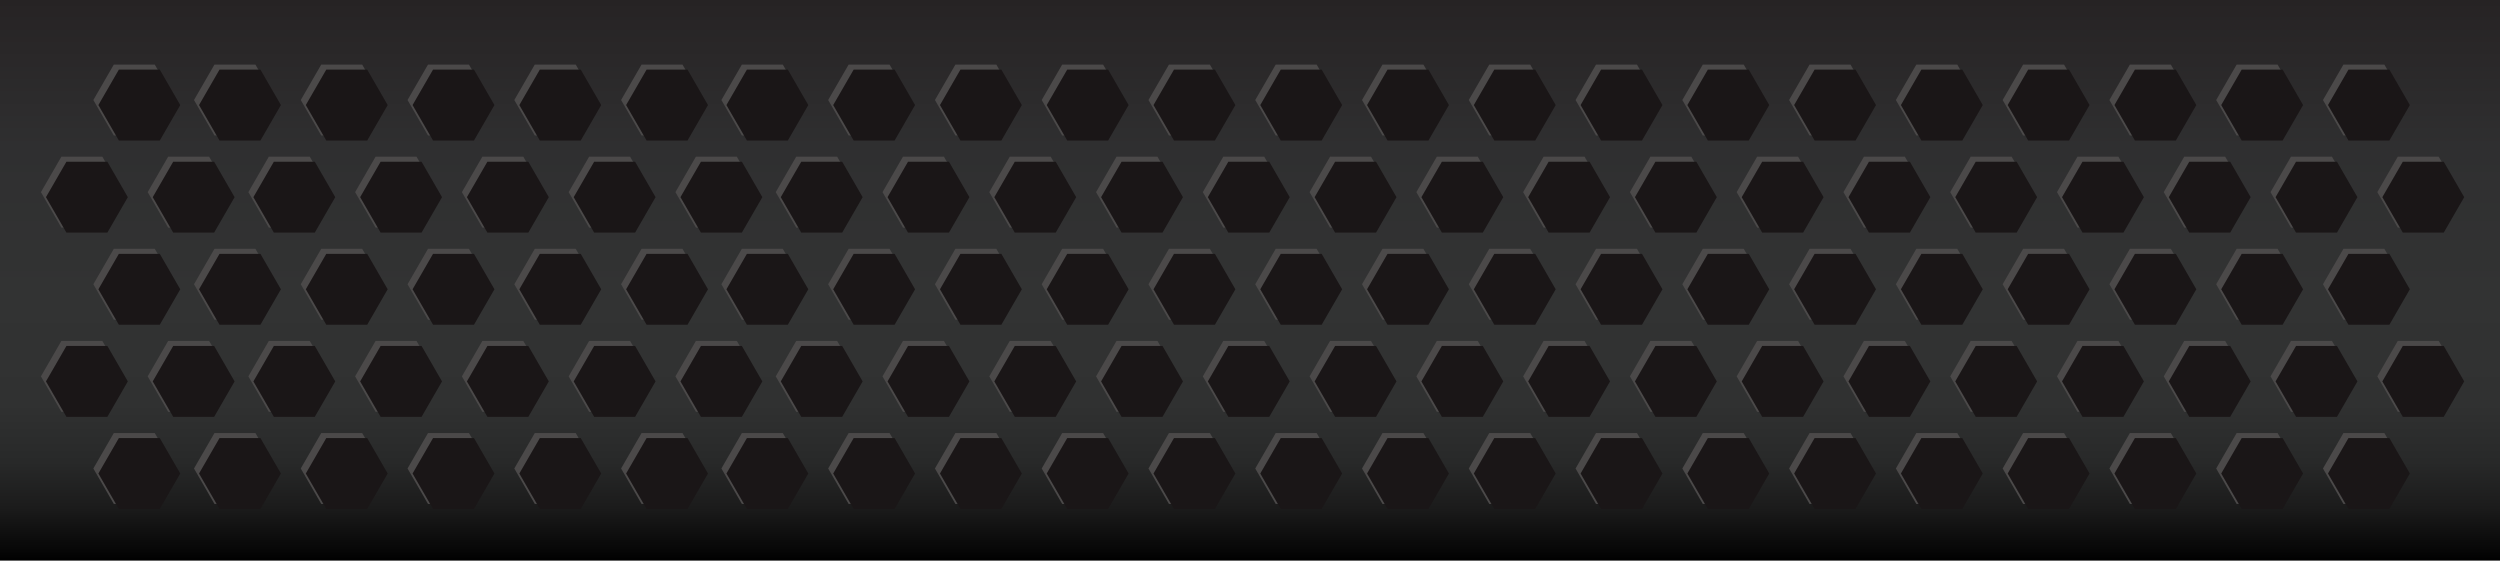 <?xml version="1.0" encoding="utf-8"?>
<!-- Generator: Adobe Illustrator 16.0.0, SVG Export Plug-In . SVG Version: 6.00 Build 0)  -->
<!DOCTYPE svg PUBLIC "-//W3C//DTD SVG 1.1//EN" "http://www.w3.org/Graphics/SVG/1.1/DTD/svg11.dtd">
<svg version="1.1" id="图层_1" xmlns="http://www.w3.org/2000/svg" xmlns:xlink="http://www.w3.org/1999/xlink" x="0px" y="0px"
	 width="497.18px" height="111.49px" viewBox="0 0 497.18 111.49" enable-background="new 0 0 497.18 111.49" xml:space="preserve">
<g>
	<linearGradient id="SVGID_1_" gradientUnits="userSpaceOnUse" x1="248.591" y1="0" x2="248.591" y2="111.489">
		<stop  offset="0" style="stop-color:#262324"/>
		<stop  offset="0.02" style="stop-color:#272425"/>
		<stop  offset="0.262" style="stop-color:#2F2F30"/>
		<stop  offset="0.527" style="stop-color:#323333"/>
		<stop  offset="0.721" style="stop-color:#303131"/>
		<stop  offset="0.824" style="stop-color:#282929"/>
		<stop  offset="0.906" style="stop-color:#1B1B1B"/>
		<stop  offset="0.977" style="stop-color:#080808"/>
		<stop  offset="1" style="stop-color:#000000"/>
	</linearGradient>
	<rect fill="url(#SVGID_1_)" width="497.184" height="111.488"/>
	<g>
		<polygon fill="#4B4949" points="147.537,26.943 143.467,19.893 147.537,12.842 155.678,12.842 159.748,19.893 155.678,26.943 		
			"/>
		<polygon fill="#4B4949" points="168.77,26.943 164.7,19.893 168.77,12.842 176.911,12.842 180.981,19.893 176.911,26.943 		"/>
		<polygon fill="#4B4949" points="190.004,26.943 185.934,19.893 190.004,12.842 198.145,12.842 202.215,19.893 198.145,26.943 		
			"/>
		<polygon fill="#4B4949" points="211.238,26.943 207.167,19.893 211.238,12.842 219.378,12.842 223.449,19.893 219.378,26.943 		
			"/>
		<polygon fill="#4B4949" points="232.472,26.943 228.4,19.893 232.472,12.842 240.611,12.842 244.682,19.893 240.611,26.943 		"/>
		<polygon fill="#4B4949" points="253.705,26.943 249.635,19.893 253.705,12.842 261.846,12.842 265.916,19.893 261.846,26.943 		
			"/>
		<polygon fill="#4B4949" points="274.938,26.943 270.868,19.893 274.938,12.842 283.079,12.842 287.149,19.893 283.079,26.943 		
			"/>
		<polygon fill="#4B4949" points="296.172,26.943 292.102,19.893 296.172,12.842 304.313,12.842 308.384,19.893 304.313,26.943 		
			"/>
		<polygon fill="#4B4949" points="317.406,26.943 313.336,19.893 317.406,12.842 325.547,12.842 329.617,19.893 325.547,26.943 		
			"/>
		<polygon fill="#4B4949" points="338.64,26.943 334.569,19.893 338.64,12.842 346.78,12.842 350.851,19.893 346.78,26.943 		"/>
		<polygon fill="#4B4949" points="359.874,26.943 355.804,19.893 359.874,12.842 368.015,12.842 372.085,19.893 368.015,26.943 		
			"/>
		<polygon fill="#4B4949" points="381.106,26.943 377.037,19.893 381.106,12.842 389.247,12.842 393.318,19.893 389.247,26.943 		
			"/>
		<polygon fill="#4B4949" points="402.341,26.943 398.271,19.893 402.341,12.842 410.481,12.842 414.552,19.893 410.481,26.943 		
			"/>
		<polygon fill="#4B4949" points="423.575,26.943 419.504,19.893 423.575,12.842 431.716,12.842 435.786,19.893 431.716,26.943 		
			"/>
		<polygon fill="#4B4949" points="444.808,26.943 440.737,19.893 444.808,12.842 452.949,12.842 457.019,19.893 452.949,26.943 		
			"/>
		<polygon fill="#4B4949" points="466.042,26.943 461.972,19.893 466.042,12.842 474.183,12.842 478.253,19.893 474.183,26.943 		
			"/>
		<polygon fill="#4B4949" points="158.345,45.262 154.275,38.211 158.345,31.16 166.486,31.16 170.557,38.211 166.486,45.262 		"/>
		<polygon fill="#4B4949" points="179.578,45.262 175.508,38.211 179.578,31.16 187.72,31.16 191.789,38.211 187.72,45.262 		"/>
		<polygon fill="#4B4949" points="200.813,45.262 196.742,38.211 200.813,31.16 208.953,31.16 213.023,38.211 208.953,45.262 		"/>
		<polygon fill="#4B4949" points="222.045,45.262 217.977,38.211 222.045,31.16 230.187,31.16 234.258,38.211 230.187,45.262 		"/>
		<polygon fill="#4B4949" points="243.279,45.262 239.209,38.211 243.279,31.16 251.42,31.16 255.49,38.211 251.42,45.262 		"/>
		<polygon fill="#4B4949" points="264.514,45.262 260.443,38.211 264.514,31.16 272.654,31.16 276.725,38.211 272.654,45.262 		"/>
		<polygon fill="#4B4949" points="285.747,45.262 281.677,38.211 285.747,31.16 293.888,31.16 297.958,38.211 293.888,45.262 		"/>
		<polygon fill="#4B4949" points="306.98,45.262 302.91,38.211 306.98,31.16 315.122,31.16 319.191,38.211 315.122,45.262 		"/>
		<polygon fill="#4B4949" points="328.215,45.262 324.145,38.211 328.215,31.16 336.354,31.16 340.426,38.211 336.354,45.262 		"/>
		<polygon fill="#4B4949" points="349.448,45.262 345.378,38.211 349.448,31.16 357.589,31.16 361.659,38.211 357.589,45.262 		"/>
		<polygon fill="#4B4949" points="370.683,45.262 366.611,38.211 370.683,31.16 378.823,31.16 382.894,38.211 378.823,45.262 		"/>
		<polygon fill="#4B4949" points="391.915,45.262 387.845,38.211 391.915,31.16 400.056,31.16 404.126,38.211 400.056,45.262 		"/>
		<polygon fill="#4B4949" points="413.149,45.262 409.079,38.211 413.149,31.16 421.29,31.16 425.36,38.211 421.29,45.262 		"/>
		<polygon fill="#4B4949" points="434.383,45.262 430.312,38.211 434.383,31.16 442.523,31.16 446.595,38.211 442.523,45.262 		"/>
		<polygon fill="#4B4949" points="455.616,45.262 451.546,38.211 455.616,31.16 463.757,31.16 467.827,38.211 463.757,45.262 		"/>
		<polygon fill="#4B4949" points="476.851,45.262 472.78,38.211 476.851,31.16 484.991,31.16 489.062,38.211 484.991,45.262 		"/>
		<polygon fill="#4B4949" points="147.537,63.582 143.467,56.531 147.537,49.481 155.678,49.481 159.748,56.531 155.678,63.582 		
			"/>
		<polygon fill="#4B4949" points="168.77,63.582 164.7,56.531 168.77,49.481 176.911,49.481 180.981,56.531 176.911,63.582 		"/>
		<polygon fill="#4B4949" points="190.004,63.582 185.934,56.531 190.004,49.481 198.145,49.481 202.215,56.531 198.145,63.582 		
			"/>
		<polygon fill="#4B4949" points="211.238,63.582 207.167,56.531 211.238,49.481 219.378,49.481 223.449,56.531 219.378,63.582 		
			"/>
		<polygon fill="#4B4949" points="232.472,63.582 228.4,56.531 232.472,49.481 240.611,49.481 244.682,56.531 240.611,63.582 		"/>
		<polygon fill="#4B4949" points="253.705,63.582 249.635,56.531 253.705,49.481 261.846,49.481 265.916,56.531 261.846,63.582 		
			"/>
		<polygon fill="#4B4949" points="274.938,63.582 270.868,56.531 274.938,49.481 283.079,49.481 287.149,56.531 283.079,63.582 		
			"/>
		<polygon fill="#4B4949" points="296.172,63.582 292.102,56.531 296.172,49.481 304.313,49.481 308.384,56.531 304.313,63.582 		
			"/>
		<polygon fill="#4B4949" points="317.406,63.582 313.336,56.531 317.406,49.481 325.547,49.481 329.617,56.531 325.547,63.582 		
			"/>
		<polygon fill="#4B4949" points="338.64,63.582 334.569,56.531 338.64,49.481 346.78,49.481 350.851,56.531 346.78,63.582 		"/>
		<polygon fill="#4B4949" points="359.874,63.582 355.804,56.531 359.874,49.481 368.015,49.481 372.085,56.531 368.015,63.582 		
			"/>
		<polygon fill="#4B4949" points="381.106,63.582 377.037,56.531 381.106,49.481 389.247,49.481 393.318,56.531 389.247,63.582 		
			"/>
		<polygon fill="#4B4949" points="402.341,63.582 398.271,56.531 402.341,49.481 410.481,49.481 414.552,56.531 410.481,63.582 		
			"/>
		<polygon fill="#4B4949" points="423.575,63.582 419.504,56.531 423.575,49.481 431.716,49.481 435.786,56.531 431.716,63.582 		
			"/>
		<polygon fill="#4B4949" points="444.808,63.582 440.737,56.531 444.808,49.481 452.949,49.481 457.019,56.531 452.949,63.582 		
			"/>
		<polygon fill="#4B4949" points="466.042,63.582 461.972,56.531 466.042,49.481 474.183,49.481 478.253,56.531 474.183,63.582 		
			"/>
		<polygon fill="#4B4949" points="158.345,81.898 154.275,74.85 158.345,67.799 166.486,67.799 170.557,74.85 166.486,81.898 		"/>
		<polygon fill="#4B4949" points="179.578,81.898 175.508,74.85 179.578,67.799 187.72,67.799 191.789,74.85 187.72,81.898 		"/>
		<polygon fill="#4B4949" points="200.813,81.898 196.742,74.85 200.813,67.799 208.953,67.799 213.023,74.85 208.953,81.898 		"/>
		<polygon fill="#4B4949" points="222.045,81.898 217.977,74.85 222.045,67.799 230.187,67.799 234.258,74.85 230.187,81.898 		"/>
		<polygon fill="#4B4949" points="243.279,81.898 239.209,74.85 243.279,67.799 251.42,67.799 255.49,74.85 251.42,81.898 		"/>
		<polygon fill="#4B4949" points="264.514,81.898 260.443,74.85 264.514,67.799 272.654,67.799 276.725,74.85 272.654,81.898 		"/>
		<polygon fill="#4B4949" points="285.747,81.898 281.677,74.85 285.747,67.799 293.888,67.799 297.958,74.85 293.888,81.898 		"/>
		<polygon fill="#4B4949" points="306.98,81.898 302.91,74.85 306.98,67.799 315.122,67.799 319.191,74.85 315.122,81.898 		"/>
		<polygon fill="#4B4949" points="328.215,81.898 324.145,74.85 328.215,67.799 336.354,67.799 340.426,74.85 336.354,81.898 		"/>
		<polygon fill="#4B4949" points="349.448,81.898 345.378,74.85 349.448,67.799 357.589,67.799 361.659,74.85 357.589,81.898 		"/>
		<polygon fill="#4B4949" points="370.683,81.898 366.611,74.85 370.683,67.799 378.823,67.799 382.894,74.85 378.823,81.898 		"/>
		<polygon fill="#4B4949" points="391.915,81.898 387.845,74.85 391.915,67.799 400.056,67.799 404.126,74.85 400.056,81.898 		"/>
		<polygon fill="#4B4949" points="413.149,81.898 409.079,74.85 413.149,67.799 421.29,67.799 425.36,74.85 421.29,81.898 		"/>
		<polygon fill="#4B4949" points="434.383,81.898 430.312,74.85 434.383,67.799 442.523,67.799 446.595,74.85 442.523,81.898 		"/>
		<polygon fill="#4B4949" points="455.616,81.898 451.546,74.85 455.616,67.799 463.757,67.799 467.827,74.85 463.757,81.898 		"/>
		<polygon fill="#4B4949" points="476.851,81.898 472.78,74.85 476.851,67.799 484.991,67.799 489.062,74.85 484.991,81.898 		"/>
		<polygon fill="#4B4949" points="147.537,100.22 143.467,93.17 147.537,86.119 155.678,86.119 159.748,93.17 155.678,100.22 		"/>
		<polygon fill="#4B4949" points="168.77,100.22 164.7,93.17 168.77,86.119 176.911,86.119 180.981,93.17 176.911,100.22 		"/>
		<polygon fill="#4B4949" points="190.004,100.22 185.934,93.17 190.004,86.119 198.145,86.119 202.215,93.17 198.145,100.22 		"/>
		<polygon fill="#4B4949" points="211.238,100.22 207.167,93.17 211.238,86.119 219.378,86.119 223.449,93.17 219.378,100.22 		"/>
		<polygon fill="#4B4949" points="232.472,100.22 228.4,93.17 232.472,86.119 240.611,86.119 244.682,93.17 240.611,100.22 		"/>
		<polygon fill="#4B4949" points="253.705,100.22 249.635,93.17 253.705,86.119 261.846,86.119 265.916,93.17 261.846,100.22 		"/>
		<polygon fill="#4B4949" points="274.938,100.22 270.868,93.17 274.938,86.119 283.079,86.119 287.149,93.17 283.079,100.22 		"/>
		<polygon fill="#4B4949" points="296.172,100.22 292.102,93.17 296.172,86.119 304.313,86.119 308.384,93.17 304.313,100.22 		"/>
		<polygon fill="#4B4949" points="317.406,100.22 313.336,93.17 317.406,86.119 325.547,86.119 329.617,93.17 325.547,100.22 		"/>
		<polygon fill="#4B4949" points="338.64,100.22 334.569,93.17 338.64,86.119 346.78,86.119 350.851,93.17 346.78,100.22 		"/>
		<polygon fill="#4B4949" points="359.874,100.22 355.804,93.17 359.874,86.119 368.015,86.119 372.085,93.17 368.015,100.22 		"/>
		<polygon fill="#4B4949" points="381.106,100.22 377.037,93.17 381.106,86.119 389.247,86.119 393.318,93.17 389.247,100.22 		"/>
		<polygon fill="#4B4949" points="402.341,100.22 398.271,93.17 402.341,86.119 410.481,86.119 414.552,93.17 410.481,100.22 		"/>
		<polygon fill="#4B4949" points="423.575,100.22 419.504,93.17 423.575,86.119 431.716,86.119 435.786,93.17 431.716,100.22 		"/>
		<polygon fill="#4B4949" points="444.808,100.22 440.737,93.17 444.808,86.119 452.949,86.119 457.019,93.17 452.949,100.22 		"/>
		<polygon fill="#4B4949" points="466.042,100.22 461.972,93.17 466.042,86.119 474.183,86.119 478.253,93.17 474.183,100.22 		"/>
		<polygon fill="#1A1617" points="148.537,27.943 144.467,20.893 148.537,13.843 156.678,13.843 160.748,20.893 156.678,27.943 		
			"/>
		<polygon fill="#1A1617" points="169.771,27.943 165.701,20.893 169.771,13.843 177.912,13.843 181.982,20.893 177.912,27.943 		
			"/>
		<polygon fill="#1A1617" points="191.004,27.943 186.934,20.893 191.004,13.843 199.145,13.843 203.216,20.893 199.145,27.943 		
			"/>
		<polygon fill="#1A1617" points="212.238,27.943 208.168,20.893 212.238,13.843 220.379,13.843 224.449,20.893 220.379,27.943 		
			"/>
		<polygon fill="#1A1617" points="233.473,27.943 229.401,20.893 233.473,13.843 241.612,13.843 245.683,20.893 241.612,27.943 		
			"/>
		<polygon fill="#1A1617" points="254.705,27.943 250.635,20.893 254.705,13.843 262.846,13.843 266.916,20.893 262.846,27.943 		
			"/>
		<polygon fill="#1A1617" points="275.939,27.943 271.869,20.893 275.939,13.843 284.08,13.843 288.15,20.893 284.08,27.943 		"/>
		<polygon fill="#1A1617" points="297.173,27.943 293.102,20.893 297.173,13.843 305.313,13.843 309.384,20.893 305.313,27.943 		
			"/>
		<polygon fill="#1A1617" points="318.407,27.943 314.337,20.893 318.407,13.843 326.548,13.843 330.618,20.893 326.548,27.943 		
			"/>
		<polygon fill="#1A1617" points="339.641,27.943 335.569,20.893 339.641,13.843 347.781,13.843 351.851,20.893 347.781,27.943 		
			"/>
		<polygon fill="#1A1617" points="360.874,27.943 356.804,20.893 360.874,13.843 369.015,13.843 373.085,20.893 369.015,27.943 		
			"/>
		<polygon fill="#1A1617" points="382.107,27.943 378.038,20.893 382.107,13.843 390.248,13.843 394.319,20.893 390.248,27.943 		
			"/>
		<polygon fill="#1A1617" points="403.341,27.943 399.271,20.893 403.341,13.843 411.481,13.843 415.552,20.893 411.481,27.943 		
			"/>
		<polygon fill="#1A1617" points="424.575,27.943 420.505,20.893 424.575,13.843 432.716,13.843 436.786,20.893 432.716,27.943 		
			"/>
		<polygon fill="#1A1617" points="445.809,27.943 441.738,20.893 445.809,13.843 453.95,13.843 458.02,20.893 453.95,27.943 		"/>
		<polygon fill="#1A1617" points="467.042,27.943 462.972,20.893 467.042,13.843 475.184,13.843 479.253,20.893 475.184,27.943 		
			"/>
		<polygon fill="#1A1617" points="159.346,46.262 155.275,39.211 159.346,32.16 167.486,32.16 171.557,39.211 167.486,46.262 		"/>
		<polygon fill="#1A1617" points="180.579,46.262 176.509,39.211 180.579,32.16 188.721,32.16 192.79,39.211 188.721,46.262 		"/>
		<polygon fill="#1A1617" points="201.813,46.262 197.742,39.211 201.813,32.16 209.953,32.16 214.023,39.211 209.953,46.262 		"/>
		<polygon fill="#1A1617" points="223.046,46.262 218.977,39.211 223.046,32.16 231.188,32.16 235.258,39.211 231.188,46.262 		"/>
		<polygon fill="#1A1617" points="244.28,46.262 240.209,39.211 244.28,32.16 252.421,32.16 256.491,39.211 252.421,46.262 		"/>
		<polygon fill="#1A1617" points="265.514,46.262 261.443,39.211 265.514,32.16 273.654,32.16 277.725,39.211 273.654,46.262 		"/>
		<polygon fill="#1A1617" points="286.748,46.262 282.678,39.211 286.748,32.16 294.889,32.16 298.959,39.211 294.889,46.262 		"/>
		<polygon fill="#1A1617" points="307.981,46.262 303.911,39.211 307.981,32.16 316.122,32.16 320.192,39.211 316.122,46.262 		"/>
		<polygon fill="#1A1617" points="329.216,46.262 325.146,39.211 329.216,32.16 337.355,32.16 341.427,39.211 337.355,46.262 		"/>
		<polygon fill="#1A1617" points="350.448,46.262 346.378,39.211 350.448,32.16 358.589,32.16 362.66,39.211 358.589,46.262 		"/>
		<polygon fill="#1A1617" points="371.683,46.262 367.612,39.211 371.683,32.16 379.823,32.16 383.894,39.211 379.823,46.262 		"/>
		<polygon fill="#1A1617" points="392.916,46.262 388.846,39.211 392.916,32.16 401.057,32.16 405.127,39.211 401.057,46.262 		"/>
		<polygon fill="#1A1617" points="414.149,46.262 410.079,39.211 414.149,32.16 422.29,32.16 426.36,39.211 422.29,46.262 		"/>
		<polygon fill="#1A1617" points="435.384,46.262 431.313,39.211 435.384,32.16 443.524,32.16 447.595,39.211 443.524,46.262 		"/>
		<polygon fill="#1A1617" points="456.617,46.262 452.546,39.211 456.617,32.16 464.758,32.16 468.828,39.211 464.758,46.262 		"/>
		<polygon fill="#1A1617" points="477.851,46.262 473.78,39.211 477.851,32.16 485.991,32.16 490.062,39.211 485.991,46.262 		"/>
		<polygon fill="#1A1617" points="148.537,64.582 144.467,57.531 148.537,50.482 156.678,50.482 160.748,57.531 156.678,64.582 		
			"/>
		<polygon fill="#1A1617" points="169.771,64.582 165.701,57.531 169.771,50.482 177.912,50.482 181.982,57.531 177.912,64.582 		
			"/>
		<polygon fill="#1A1617" points="191.004,64.582 186.934,57.531 191.004,50.482 199.145,50.482 203.216,57.531 199.145,64.582 		
			"/>
		<polygon fill="#1A1617" points="212.238,64.582 208.168,57.531 212.238,50.482 220.379,50.482 224.449,57.531 220.379,64.582 		
			"/>
		<polygon fill="#1A1617" points="233.473,64.582 229.401,57.531 233.473,50.482 241.612,50.482 245.683,57.531 241.612,64.582 		
			"/>
		<polygon fill="#1A1617" points="254.705,64.582 250.635,57.531 254.705,50.482 262.846,50.482 266.916,57.531 262.846,64.582 		
			"/>
		<polygon fill="#1A1617" points="275.939,64.582 271.869,57.531 275.939,50.482 284.08,50.482 288.15,57.531 284.08,64.582 		"/>
		<polygon fill="#1A1617" points="297.173,64.582 293.102,57.531 297.173,50.482 305.313,50.482 309.384,57.531 305.313,64.582 		
			"/>
		<polygon fill="#1A1617" points="318.407,64.582 314.337,57.531 318.407,50.482 326.548,50.482 330.618,57.531 326.548,64.582 		
			"/>
		<polygon fill="#1A1617" points="339.641,64.582 335.569,57.531 339.641,50.482 347.781,50.482 351.851,57.531 347.781,64.582 		
			"/>
		<polygon fill="#1A1617" points="360.874,64.582 356.804,57.531 360.874,50.482 369.015,50.482 373.085,57.531 369.015,64.582 		
			"/>
		<polygon fill="#1A1617" points="382.107,64.582 378.038,57.531 382.107,50.482 390.248,50.482 394.319,57.531 390.248,64.582 		
			"/>
		<polygon fill="#1A1617" points="403.341,64.582 399.271,57.531 403.341,50.482 411.481,50.482 415.552,57.531 411.481,64.582 		
			"/>
		<polygon fill="#1A1617" points="424.575,64.582 420.505,57.531 424.575,50.482 432.716,50.482 436.786,57.531 432.716,64.582 		
			"/>
		<polygon fill="#1A1617" points="445.809,64.582 441.738,57.531 445.809,50.482 453.95,50.482 458.02,57.531 453.95,64.582 		"/>
		<polygon fill="#1A1617" points="467.042,64.582 462.972,57.531 467.042,50.482 475.184,50.482 479.253,57.531 475.184,64.582 		
			"/>
		<polygon fill="#1A1617" points="159.346,82.899 155.275,75.85 159.346,68.8 167.486,68.8 171.557,75.85 167.486,82.899 		"/>
		<polygon fill="#1A1617" points="180.579,82.899 176.509,75.85 180.579,68.8 188.721,68.8 192.79,75.85 188.721,82.899 		"/>
		<polygon fill="#1A1617" points="201.813,82.899 197.742,75.85 201.813,68.8 209.953,68.8 214.023,75.85 209.953,82.899 		"/>
		<polygon fill="#1A1617" points="223.046,82.899 218.977,75.85 223.046,68.8 231.188,68.8 235.258,75.85 231.188,82.899 		"/>
		<polygon fill="#1A1617" points="244.28,82.899 240.209,75.85 244.28,68.8 252.421,68.8 256.491,75.85 252.421,82.899 		"/>
		<polygon fill="#1A1617" points="265.514,82.899 261.443,75.85 265.514,68.8 273.654,68.8 277.725,75.85 273.654,82.899 		"/>
		<polygon fill="#1A1617" points="286.748,82.899 282.678,75.85 286.748,68.8 294.889,68.8 298.959,75.85 294.889,82.899 		"/>
		<polygon fill="#1A1617" points="307.981,82.899 303.911,75.85 307.981,68.8 316.122,68.8 320.192,75.85 316.122,82.899 		"/>
		<polygon fill="#1A1617" points="329.216,82.899 325.146,75.85 329.216,68.8 337.355,68.8 341.427,75.85 337.355,82.899 		"/>
		<polygon fill="#1A1617" points="350.448,82.899 346.378,75.85 350.448,68.8 358.589,68.8 362.66,75.85 358.589,82.899 		"/>
		<polygon fill="#1A1617" points="371.683,82.899 367.612,75.85 371.683,68.8 379.823,68.8 383.894,75.85 379.823,82.899 		"/>
		<polygon fill="#1A1617" points="392.916,82.899 388.846,75.85 392.916,68.8 401.057,68.8 405.127,75.85 401.057,82.899 		"/>
		<polygon fill="#1A1617" points="414.149,82.899 410.079,75.85 414.149,68.8 422.29,68.8 426.36,75.85 422.29,82.899 		"/>
		<polygon fill="#1A1617" points="435.384,82.899 431.313,75.85 435.384,68.8 443.524,68.8 447.595,75.85 443.524,82.899 		"/>
		<polygon fill="#1A1617" points="456.617,82.899 452.546,75.85 456.617,68.8 464.758,68.8 468.828,75.85 464.758,82.899 		"/>
		<polygon fill="#1A1617" points="477.851,82.899 473.78,75.85 477.851,68.8 485.991,68.8 490.062,75.85 485.991,82.899 		"/>
		<polygon fill="#1A1617" points="148.537,101.221 144.467,94.17 148.537,87.119 156.678,87.119 160.748,94.17 156.678,101.221 		
			"/>
		<polygon fill="#1A1617" points="169.771,101.221 165.701,94.17 169.771,87.119 177.912,87.119 181.982,94.17 177.912,101.221 		
			"/>
		<polygon fill="#1A1617" points="191.004,101.221 186.934,94.17 191.004,87.119 199.145,87.119 203.216,94.17 199.145,101.221 		
			"/>
		<polygon fill="#1A1617" points="212.238,101.221 208.168,94.17 212.238,87.119 220.379,87.119 224.449,94.17 220.379,101.221 		
			"/>
		<polygon fill="#1A1617" points="233.473,101.221 229.401,94.17 233.473,87.119 241.612,87.119 245.683,94.17 241.612,101.221 		
			"/>
		<polygon fill="#4B4949" points="42.653,26.943 38.583,19.893 42.653,12.842 50.794,12.842 54.864,19.893 50.794,26.943 		"/>
		<polygon fill="#4B4949" points="63.886,26.943 59.816,19.893 63.886,12.842 72.027,12.842 76.098,19.893 72.027,26.943 		"/>
		<polygon fill="#4B4949" points="85.12,26.943 81.05,19.893 85.12,12.842 93.261,12.842 97.331,19.893 93.261,26.943 		"/>
		<polygon fill="#4B4949" points="106.354,26.943 102.283,19.893 106.354,12.842 114.494,12.842 118.565,19.893 114.494,26.943 		
			"/>
		<polygon fill="#4B4949" points="127.588,26.943 123.517,19.893 127.588,12.842 135.728,12.842 139.798,19.893 135.728,26.943 		
			"/>
		<polygon fill="#4B4949" points="53.461,45.262 49.392,38.211 53.461,31.16 61.603,31.16 65.673,38.211 61.603,45.262 		"/>
		<polygon fill="#4B4949" points="74.694,45.262 70.624,38.211 74.694,31.16 82.836,31.16 86.905,38.211 82.836,45.262 		"/>
		<polygon fill="#4B4949" points="95.929,45.262 91.858,38.211 95.929,31.16 104.069,31.16 108.14,38.211 104.069,45.262 		"/>
		<polygon fill="#4B4949" points="117.161,45.262 113.093,38.211 117.161,31.16 125.303,31.16 129.374,38.211 125.303,45.262 		"/>
		<polygon fill="#4B4949" points="138.396,45.262 134.325,38.211 138.396,31.16 146.536,31.16 150.606,38.211 146.536,45.262 		"/>
		<polygon fill="#4B4949" points="42.653,63.582 38.583,56.531 42.653,49.481 50.794,49.481 54.864,56.531 50.794,63.582 		"/>
		<polygon fill="#4B4949" points="63.886,63.582 59.816,56.531 63.886,49.481 72.027,49.481 76.098,56.531 72.027,63.582 		"/>
		<polygon fill="#4B4949" points="85.12,63.582 81.05,56.531 85.12,49.481 93.261,49.481 97.331,56.531 93.261,63.582 		"/>
		<polygon fill="#4B4949" points="106.354,63.582 102.283,56.531 106.354,49.481 114.494,49.481 118.565,56.531 114.494,63.582 		
			"/>
		<polygon fill="#4B4949" points="127.588,63.582 123.517,56.531 127.588,49.481 135.728,49.481 139.798,56.531 135.728,63.582 		
			"/>
		<polygon fill="#4B4949" points="53.461,81.898 49.392,74.85 53.461,67.799 61.603,67.799 65.673,74.85 61.603,81.898 		"/>
		<polygon fill="#4B4949" points="74.694,81.898 70.624,74.85 74.694,67.799 82.836,67.799 86.905,74.85 82.836,81.898 		"/>
		<polygon fill="#4B4949" points="95.929,81.898 91.858,74.85 95.929,67.799 104.069,67.799 108.14,74.85 104.069,81.898 		"/>
		<polygon fill="#4B4949" points="117.161,81.898 113.093,74.85 117.161,67.799 125.303,67.799 129.374,74.85 125.303,81.898 		"/>
		<polygon fill="#4B4949" points="138.396,81.898 134.325,74.85 138.396,67.799 146.536,67.799 150.606,74.85 146.536,81.898 		"/>
		<polygon fill="#4B4949" points="42.653,100.22 38.583,93.17 42.653,86.119 50.794,86.119 54.864,93.17 50.794,100.22 		"/>
		<polygon fill="#4B4949" points="63.886,100.22 59.816,93.17 63.886,86.119 72.027,86.119 76.098,93.17 72.027,100.22 		"/>
		<polygon fill="#4B4949" points="85.12,100.22 81.05,93.17 85.12,86.119 93.261,86.119 97.331,93.17 93.261,100.22 		"/>
		<polygon fill="#4B4949" points="106.354,100.22 102.283,93.17 106.354,86.119 114.494,86.119 118.565,93.17 114.494,100.22 		"/>
		<polygon fill="#4B4949" points="127.588,100.22 123.517,93.17 127.588,86.119 135.728,86.119 139.798,93.17 135.728,100.22 		"/>
		<polygon fill="#1A1617" points="43.653,27.943 39.583,20.893 43.653,13.843 51.794,13.843 55.864,20.893 51.794,27.943 		"/>
		<polygon fill="#1A1617" points="64.887,27.943 60.817,20.893 64.887,13.843 73.028,13.843 77.099,20.893 73.028,27.943 		"/>
		<polygon fill="#1A1617" points="86.12,27.943 82.05,20.893 86.12,13.843 94.261,13.843 98.332,20.893 94.261,27.943 		"/>
		<polygon fill="#1A1617" points="107.354,27.943 103.284,20.893 107.354,13.843 115.495,13.843 119.565,20.893 115.495,27.943 		
			"/>
		<polygon fill="#1A1617" points="128.589,27.943 124.518,20.893 128.589,13.843 136.729,13.843 140.799,20.893 136.729,27.943 		
			"/>
		<polygon fill="#1A1617" points="54.462,46.262 50.392,39.211 54.462,32.16 62.603,32.16 66.673,39.211 62.603,46.262 		"/>
		<polygon fill="#1A1617" points="75.695,46.262 71.625,39.211 75.695,32.16 83.837,32.16 87.906,39.211 83.837,46.262 		"/>
		<polygon fill="#1A1617" points="96.929,46.262 92.858,39.211 96.929,32.16 105.069,32.16 109.14,39.211 105.069,46.262 		"/>
		<polygon fill="#1A1617" points="118.162,46.262 114.093,39.211 118.162,32.16 126.304,32.16 130.374,39.211 126.304,46.262 		"/>
		<polygon fill="#1A1617" points="139.396,46.262 135.325,39.211 139.396,32.16 147.537,32.16 151.607,39.211 147.537,46.262 		"/>
		<polygon fill="#1A1617" points="43.653,64.582 39.583,57.531 43.653,50.482 51.794,50.482 55.864,57.531 51.794,64.582 		"/>
		<polygon fill="#1A1617" points="64.887,64.582 60.817,57.531 64.887,50.482 73.028,50.482 77.099,57.531 73.028,64.582 		"/>
		<polygon fill="#1A1617" points="86.12,64.582 82.05,57.531 86.12,50.482 94.261,50.482 98.332,57.531 94.261,64.582 		"/>
		<polygon fill="#1A1617" points="107.354,64.582 103.284,57.531 107.354,50.482 115.495,50.482 119.565,57.531 115.495,64.582 		
			"/>
		<polygon fill="#1A1617" points="128.589,64.582 124.518,57.531 128.589,50.482 136.729,50.482 140.799,57.531 136.729,64.582 		
			"/>
		<polygon fill="#1A1617" points="54.462,82.899 50.392,75.85 54.462,68.8 62.603,68.8 66.673,75.85 62.603,82.899 		"/>
		<polygon fill="#1A1617" points="75.695,82.899 71.625,75.85 75.695,68.8 83.837,68.8 87.906,75.85 83.837,82.899 		"/>
		<polygon fill="#1A1617" points="96.929,82.899 92.858,75.85 96.929,68.8 105.069,68.8 109.14,75.85 105.069,82.899 		"/>
		<polygon fill="#1A1617" points="118.162,82.899 114.093,75.85 118.162,68.8 126.304,68.8 130.374,75.85 126.304,82.899 		"/>
		<polygon fill="#1A1617" points="139.396,82.899 135.325,75.85 139.396,68.8 147.537,68.8 151.607,75.85 147.537,82.899 		"/>
		<polygon fill="#1A1617" points="43.653,101.221 39.583,94.17 43.653,87.119 51.794,87.119 55.864,94.17 51.794,101.221 		"/>
		<polygon fill="#1A1617" points="64.887,101.221 60.817,94.17 64.887,87.119 73.028,87.119 77.099,94.17 73.028,101.221 		"/>
		<polygon fill="#4B4949" points="22.635,26.943 18.565,19.893 22.635,12.842 30.776,12.842 34.847,19.893 30.776,26.943 		"/>
		<polygon fill="#4B4949" points="12.21,45.262 8.141,38.211 12.21,31.16 20.352,31.16 24.422,38.211 20.352,45.262 		"/>
		<polygon fill="#4B4949" points="33.443,45.262 29.373,38.211 33.443,31.16 41.585,31.16 45.654,38.211 41.585,45.262 		"/>
		<polygon fill="#4B4949" points="22.635,63.582 18.565,56.531 22.635,49.481 30.776,49.481 34.847,56.531 30.776,63.582 		"/>
		<polygon fill="#4B4949" points="12.21,81.898 8.141,74.85 12.21,67.799 20.352,67.799 24.422,74.85 20.352,81.898 		"/>
		<polygon fill="#4B4949" points="33.443,81.898 29.373,74.85 33.443,67.799 41.585,67.799 45.654,74.85 41.585,81.898 		"/>
		<polygon fill="#4B4949" points="22.635,100.22 18.565,93.17 22.635,86.119 30.776,86.119 34.847,93.17 30.776,100.22 		"/>
		<polygon fill="#1A1617" points="23.636,27.943 19.566,20.893 23.636,13.843 31.777,13.843 35.848,20.893 31.777,27.943 		"/>
		<polygon fill="#1A1617" points="13.211,46.262 9.141,39.211 13.211,32.16 21.352,32.16 25.422,39.211 21.352,46.262 		"/>
		<polygon fill="#1A1617" points="34.444,46.262 30.374,39.211 34.444,32.16 42.586,32.16 46.655,39.211 42.586,46.262 		"/>
		<polygon fill="#1A1617" points="23.636,64.582 19.566,57.531 23.636,50.482 31.777,50.482 35.848,57.531 31.777,64.582 		"/>
		<polygon fill="#1A1617" points="13.211,82.899 9.141,75.85 13.211,68.8 21.352,68.8 25.422,75.85 21.352,82.899 		"/>
		<polygon fill="#1A1617" points="34.444,82.899 30.374,75.85 34.444,68.8 42.586,68.8 46.655,75.85 42.586,82.899 		"/>
		<polygon fill="#1A1617" points="23.636,101.221 19.566,94.17 23.636,87.119 31.777,87.119 35.848,94.17 31.777,101.221 		"/>
		<polygon fill="#1A1617" points="86.12,101.221 82.05,94.17 86.12,87.119 94.261,87.119 98.332,94.17 94.261,101.221 		"/>
		<polygon fill="#1A1617" points="107.354,101.221 103.284,94.17 107.354,87.119 115.495,87.119 119.565,94.17 115.495,101.221 		
			"/>
		<polygon fill="#1A1617" points="128.589,101.221 124.518,94.17 128.589,87.119 136.729,87.119 140.799,94.17 136.729,101.221 		
			"/>
		<polygon fill="#1A1617" points="254.705,101.221 250.635,94.17 254.705,87.119 262.846,87.119 266.916,94.17 262.846,101.221 		
			"/>
		<polygon fill="#1A1617" points="275.939,101.221 271.869,94.17 275.939,87.119 284.08,87.119 288.15,94.17 284.08,101.221 		"/>
		<polygon fill="#1A1617" points="297.173,101.221 293.102,94.17 297.173,87.119 305.313,87.119 309.384,94.17 305.313,101.221 		
			"/>
		<polygon fill="#1A1617" points="318.407,101.221 314.337,94.17 318.407,87.119 326.548,87.119 330.618,94.17 326.548,101.221 		
			"/>
		<polygon fill="#1A1617" points="339.641,101.221 335.569,94.17 339.641,87.119 347.781,87.119 351.851,94.17 347.781,101.221 		
			"/>
		<polygon fill="#1A1617" points="360.874,101.221 356.804,94.17 360.874,87.119 369.015,87.119 373.085,94.17 369.015,101.221 		
			"/>
		<polygon fill="#1A1617" points="382.107,101.221 378.038,94.17 382.107,87.119 390.248,87.119 394.319,94.17 390.248,101.221 		
			"/>
		<polygon fill="#1A1617" points="403.341,101.221 399.271,94.17 403.341,87.119 411.481,87.119 415.552,94.17 411.481,101.221 		
			"/>
		<polygon fill="#1A1617" points="424.575,101.221 420.505,94.17 424.575,87.119 432.716,87.119 436.786,94.17 432.716,101.221 		
			"/>
		<polygon fill="#1A1617" points="445.809,101.221 441.738,94.17 445.809,87.119 453.95,87.119 458.02,94.17 453.95,101.221 		"/>
		<polygon fill="#1A1617" points="467.042,101.221 462.972,94.17 467.042,87.119 475.184,87.119 479.253,94.17 475.184,101.221 		
			"/>
	</g>
</g>
</svg>
